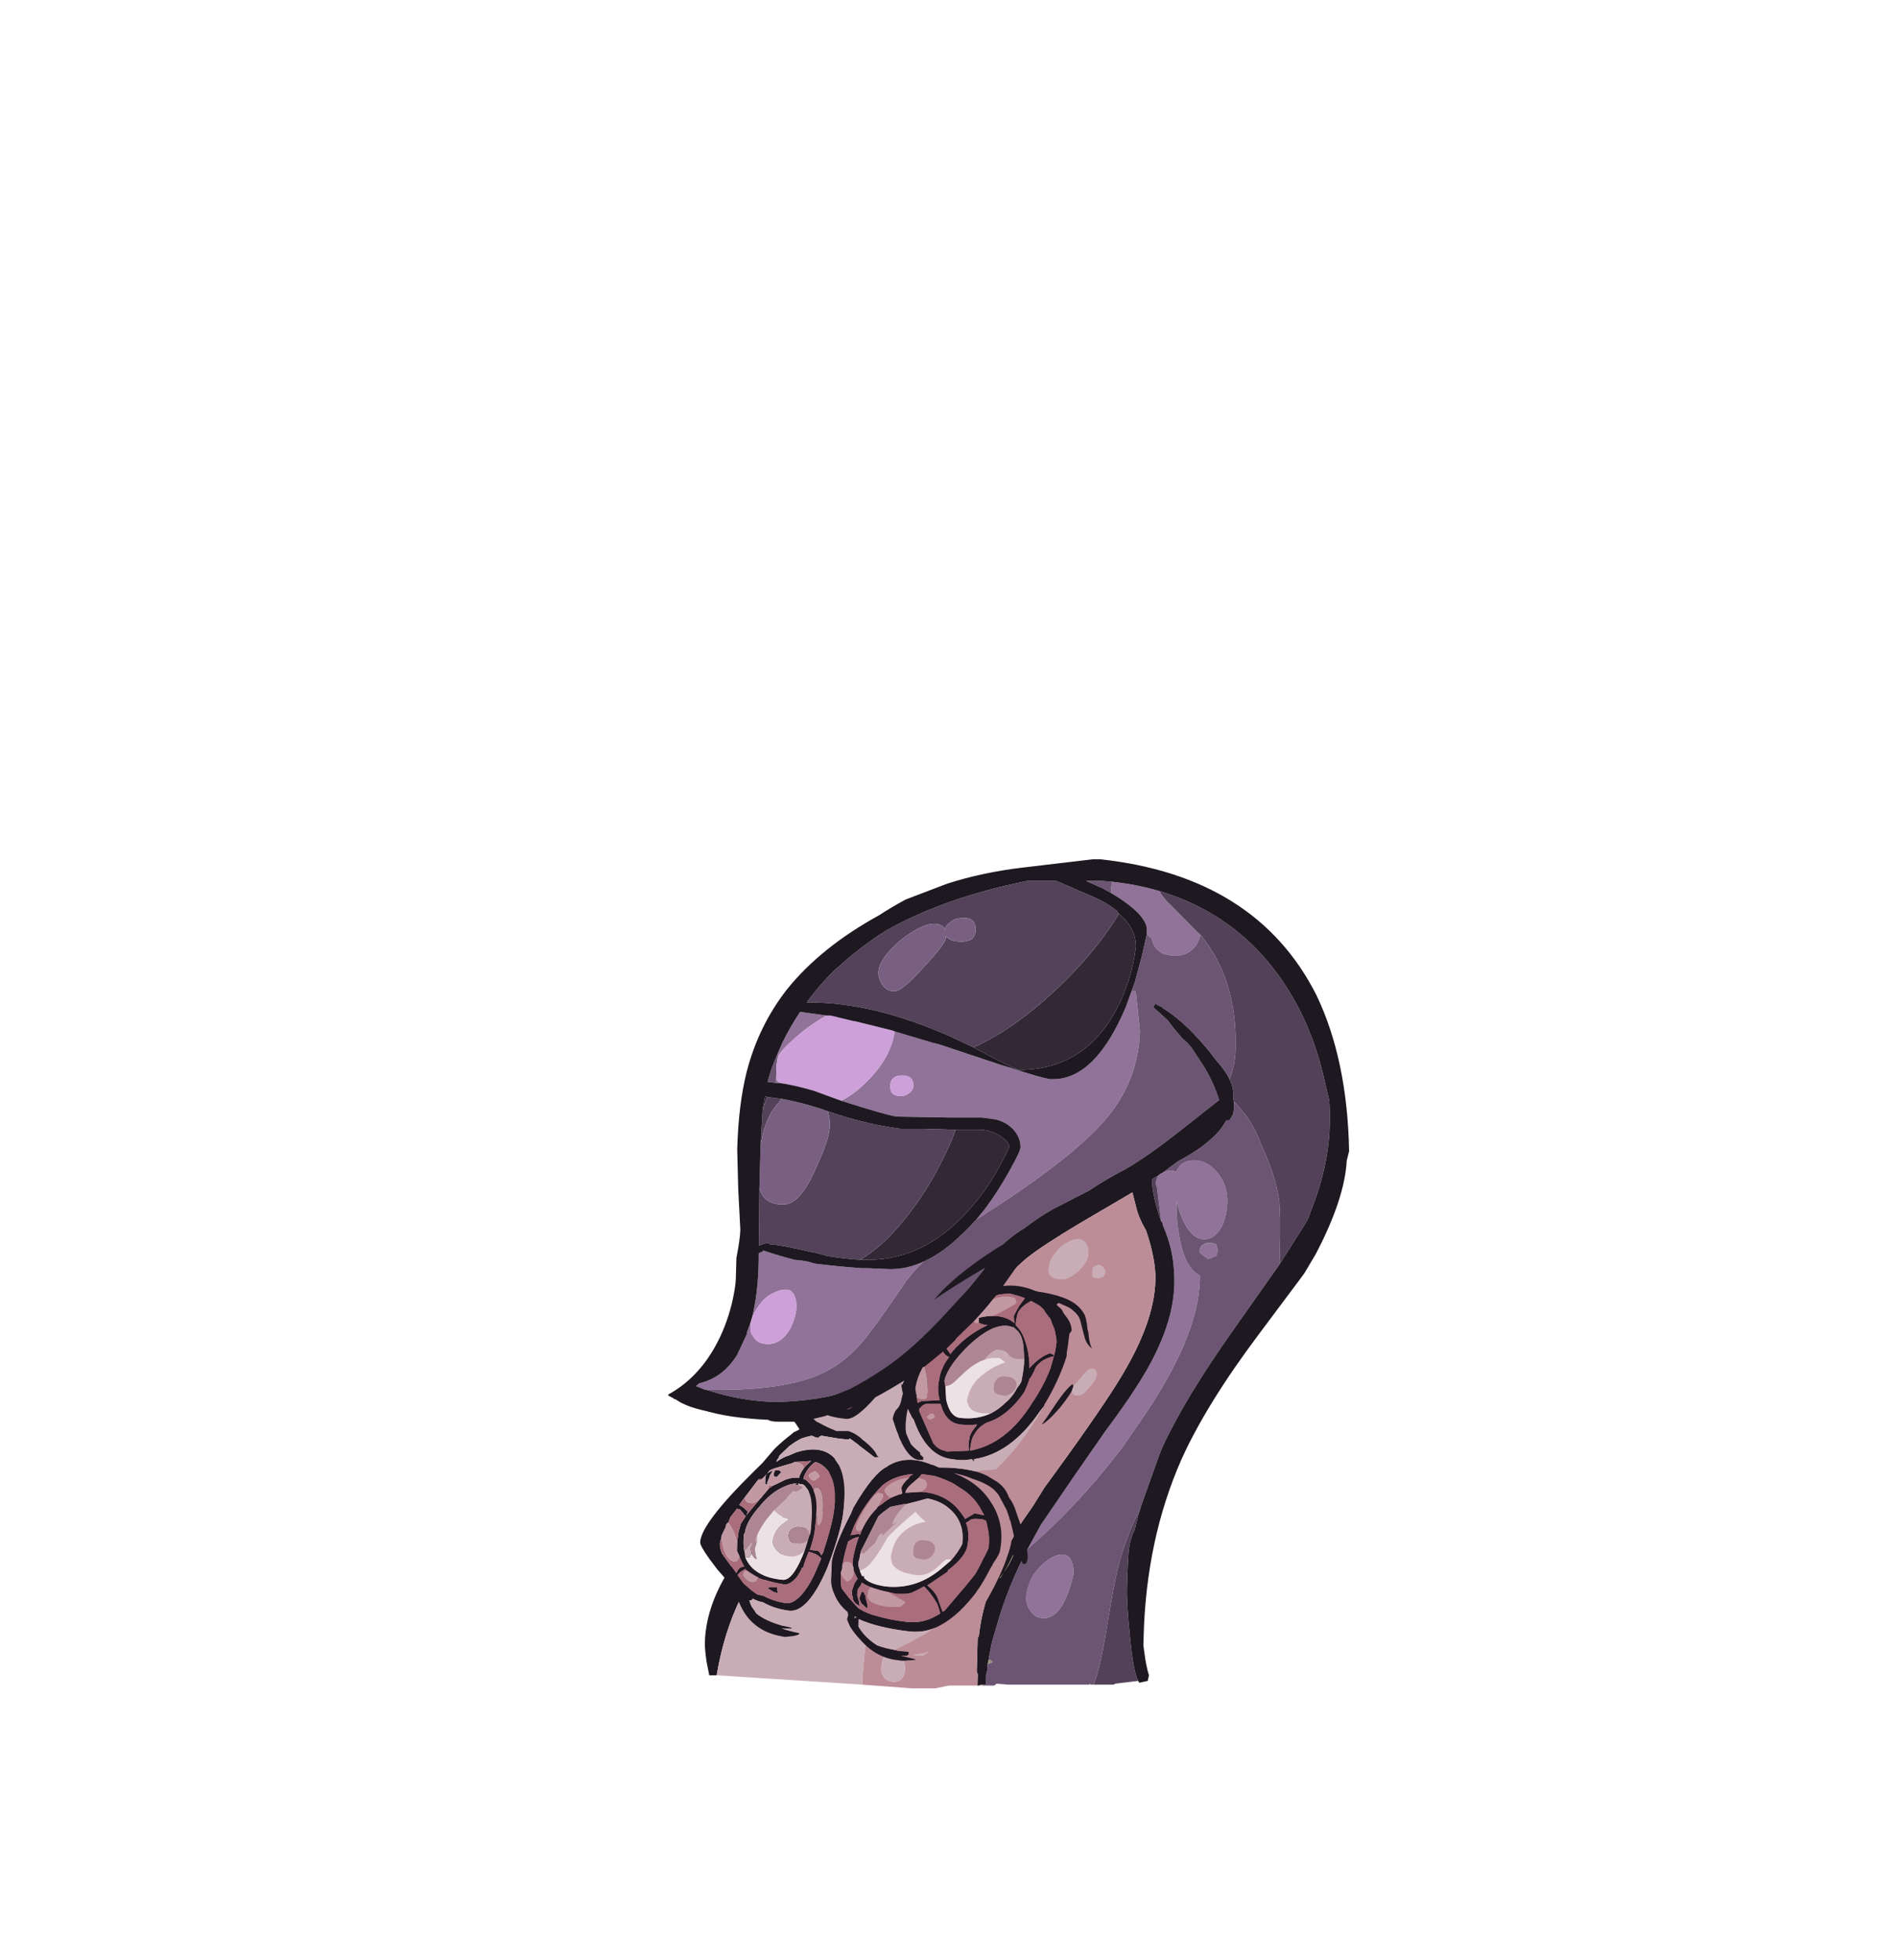 <?xml version="1.0" encoding="UTF-8" standalone="no"?>
<svg xmlns:ffdec="https://www.free-decompiler.com/flash" xmlns:xlink="http://www.w3.org/1999/xlink" ffdec:objectType="frame" height="677.45px" width="655.85px" xmlns="http://www.w3.org/2000/svg">
  <g transform="matrix(1.0, 0.0, 0.0, 1.0, 271.9, 618.9)">
    <use ffdec:characterId="69" ffdec:characterName="a_Tentacle01" height="310.1" transform="matrix(1.044, 0.0, -0.025, 0.924, -35.866, -321.942)" width="223.3" xlink:href="#sprite0"/>
  </g>
  <defs>
    <g id="sprite0" transform="matrix(1.0, 0.0, 0.0, 1.0, 115.5, 304.5)">
      <use ffdec:characterId="68" height="44.3" transform="matrix(7.0, 0.0, 0.0, 7.0, -115.5, -304.5)" width="31.9" xlink:href="#shape0"/>
    </g>
    <g id="shape0" transform="matrix(1.0, 0.0, 0.0, 1.0, 16.5, 43.5)">
      <path d="M-1.05 -0.5 L-1.0 -0.75 -0.9 -0.7 -0.8 -0.6 -1.05 -0.5" fill="#94947d" fill-rule="evenodd" stroke="none"/>
      <path d="M0.7 -6.65 L1.3 -7.95 2.9 -10.7 4.2 -12.9 Q5.15 -14.4 5.55 -15.15 7.3 -18.25 7.3 -20.75 7.3 -21.25 7.25 -21.7 7.15 -22.8 6.7 -23.9 L6.65 -24.1 6.6 -24.15 6.35 -26.0 6.3 -26.15 Q6.3 -26.4 6.4 -26.6 L6.5 -26.7 6.6 -26.75 6.85 -26.85 Q7.05 -26.9 7.25 -26.8 7.35 -27.1 7.55 -27.25 7.9 -27.5 8.45 -27.35 8.95 -27.15 9.3 -26.6 9.7 -26.0 9.7 -25.15 9.7 -24.6 9.55 -24.1 9.25 -23.2 8.65 -23.2 7.95 -23.2 7.45 -24.7 L7.3 -25.25 7.3 -25.15 Q7.3 -24.2 7.5 -23.2 7.8 -21.65 8.5 -21.25 L8.5 -21.0 Q8.5 -17.9 5.8 -13.35 L5.0 -12.0 4.8 -11.7 Q2.95 -8.9 0.7 -6.65 M-14.7 -15.15 L-14.75 -15.15 -15.2 -15.35 -15.05 -15.5 Q-13.9 -15.8 -13.25 -17.1 L-13.25 -17.15 -13.2 -17.25 -12.85 -18.15 -12.85 -18.25 Q-12.7 -18.7 -12.6 -19.2 -12.35 -20.6 -12.4 -22.45 L-12.2 -22.55 -12.2 -22.6 Q-11.4 -22.3 -10.7 -22.1 L-10.3 -22.05 -10.05 -22.0 -9.75 -21.9 Q-8.7 -21.75 -7.5 -21.65 L-7.2 -21.65 -6.15 -21.6 Q-5.35 -21.6 -4.6 -22.0 -5.05 -21.5 -5.4 -20.95 -6.55 -18.95 -7.15 -18.05 -8.1 -16.6 -9.4 -15.95 -11.1 -15.15 -14.05 -15.15 L-14.7 -15.15 M-2.15 -24.25 L-1.8 -24.75 Q-1.15 -25.75 -0.6 -26.95 -0.15 -27.9 -0.15 -28.1 -0.15 -28.6 -0.5 -29.05 L-0.55 -29.1 Q-0.85 -29.45 -1.35 -29.6 L-2.0 -29.7 -3.5 -29.7 -6.05 -29.75 Q-6.6 -29.85 -8.7 -30.6 -8.05 -30.95 -7.4 -31.75 -6.4 -32.95 -6.25 -34.3 L-4.45 -33.7 -4.1 -33.6 -1.15 -32.5 -0.7 -32.35 Q0.65 -31.85 1.15 -31.75 L1.3 -31.75 Q3.3 -31.75 4.65 -35.6 L4.9 -36.45 5.1 -36.45 5.2 -35.6 5.35 -34.35 Q5.35 -31.65 3.8 -29.55 2.2 -27.4 -2.15 -24.25 M-11.65 -31.55 L-11.8 -31.55 -11.8 -31.75 -11.65 -31.55 M-11.75 -33.15 L-11.55 -33.7 Q-11.2 -34.55 -10.75 -35.35 L-9.5 -35.15 Q-10.35 -34.6 -11.05 -33.85 -11.55 -33.35 -11.75 -32.95 L-11.75 -33.15 M5.55 -39.5 L5.55 -39.7 Q5.55 -40.55 3.8 -41.7 3.8 -42.05 3.85 -42.3 5.05 -42.15 6.1 -41.8 6.25 -41.45 6.65 -41.05 L7.95 -39.6 8.1 -39.45 7.95 -39.0 Q7.6 -38.35 6.95 -38.35 6.3 -38.35 6.0 -38.75 5.85 -38.95 5.8 -39.25 L5.55 -39.5 M8.55 -22.85 Q8.75 -23.1 9.2 -22.95 L9.25 -22.85 Q9.3 -22.75 9.3 -22.55 L9.25 -22.3 9.2 -22.3 9.1 -22.25 Q8.95 -22.15 8.85 -22.15 L8.5 -22.45 Q8.45 -22.5 8.45 -22.55 8.45 -22.75 8.55 -22.85 M1.0 -5.25 Q1.35 -5.85 1.8 -6.15 2.25 -6.45 2.55 -6.3 2.9 -6.1 2.9 -5.3 2.8 -4.7 2.6 -4.1 2.2 -2.95 1.55 -2.95 1.1 -2.95 0.85 -3.45 0.7 -3.7 0.7 -4.0 0.7 -4.6 1.0 -5.25 M-6.35 -31.1 Q-6.25 -30.85 -5.85 -30.85 -5.65 -30.85 -5.5 -31.0 -5.3 -31.15 -5.3 -31.4 -5.3 -31.95 -5.85 -31.95 -6.4 -31.95 -6.4 -31.35 L-6.35 -31.1 M-10.55 -19.55 Q-10.55 -20.2 -10.85 -20.45 -11.15 -20.6 -11.6 -20.35 -12.05 -20.15 -12.35 -19.6 -12.7 -19.05 -12.7 -18.45 -12.7 -18.2 -12.55 -18.0 -12.35 -17.6 -11.85 -17.6 -11.2 -17.6 -10.8 -18.45 -10.55 -19.1 -10.55 -19.55" fill="#917299" fill-rule="evenodd" stroke="none"/>
      <path d="M-1.3 0.6 L-1.1 0.6 -1.1 0.05 -1.05 -0.2 -1.05 -0.5 -0.8 -0.6 -0.9 -0.7 -1.0 -0.75 -1.0 -0.8 -0.9 -1.5 -0.85 -1.75 -0.65 -2.6 Q-0.2 -4.6 0.7 -6.65 2.95 -8.9 4.8 -11.7 L5.0 -12.0 5.8 -13.35 Q8.5 -17.9 8.5 -21.0 L8.5 -21.25 Q7.8 -21.65 7.5 -23.2 7.3 -24.2 7.3 -25.15 L7.3 -25.25 7.45 -24.7 Q7.95 -23.2 8.65 -23.2 9.25 -23.2 9.55 -24.1 9.7 -24.6 9.7 -25.15 9.7 -26.0 9.3 -26.6 8.95 -27.15 8.45 -27.35 7.9 -27.5 7.55 -27.25 7.35 -27.1 7.25 -26.8 7.05 -26.9 6.85 -26.85 L6.6 -26.75 7.3 -27.35 Q8.35 -28.0 8.85 -28.55 9.3 -29.0 9.55 -29.55 L9.7 -29.55 9.85 -29.85 Q9.9 -30.05 9.9 -30.3 L9.9 -30.4 9.9 -30.55 Q10.15 -30.25 10.45 -29.85 10.95 -29.1 11.25 -28.2 11.95 -26.6 12.15 -25.3 12.25 -24.45 12.25 -22.55 L12.25 -21.85 10.15 -18.35 Q7.95 -14.7 6.95 -12.1 L6.8 -11.65 6.0 -8.9 5.95 -8.75 Q5.35 -7.35 5.0 -5.65 4.8 -4.6 4.45 -1.7 4.25 -0.2 4.0 0.6 L3.9 0.6 3.85 0.6 3.8 0.55 3.8 0.6 -0.05 0.6 -0.6 0.55 -0.7 0.65 -1.25 0.65 -1.3 0.6 M6.4 -26.6 L6.5 -26.7 6.4 -26.6 M9.65 -31.75 Q9.45 -32.2 9.0 -32.75 L8.75 -33.1 8.65 -33.25 Q8.15 -33.9 7.7 -34.4 L7.65 -34.45 Q7.05 -35.1 6.4 -35.55 L6.3 -35.65 6.25 -35.65 6.2 -35.7 6.15 -35.7 6.05 -35.8 5.95 -35.6 6.65 -34.9 Q6.95 -34.45 7.35 -33.95 L7.6 -33.7 7.8 -33.45 8.35 -32.55 Q8.85 -31.7 9.15 -30.75 L9.15 -30.7 9.2 -30.65 7.5 -29.1 Q5.85 -27.6 4.85 -26.95 4.0 -26.45 3.15 -25.8 L1.45 -24.8 Q0.7 -24.3 0.15 -23.8 -0.65 -23.25 -1.2 -22.5 L-1.65 -21.75 -1.75 -21.55 -2.95 -19.8 -4.95 -17.1 -7.65 -15.2 Q-9.25 -14.55 -11.45 -14.5 -12.8 -14.55 -14.1 -14.95 L-14.7 -15.15 -14.05 -15.15 Q-11.1 -15.15 -9.4 -15.95 -8.1 -16.6 -7.15 -18.05 -6.55 -18.95 -5.4 -20.95 -5.05 -21.5 -4.6 -22.0 -3.9 -22.35 -3.2 -23.05 -2.7 -23.55 -2.15 -24.25 2.2 -27.4 3.8 -29.55 5.35 -31.65 5.35 -34.35 L5.2 -35.6 5.1 -36.45 4.9 -36.45 5.05 -36.95 5.35 -38.35 5.55 -39.5 5.8 -39.25 Q5.85 -38.95 6.0 -38.75 6.3 -38.35 6.95 -38.35 7.6 -38.35 7.95 -39.0 L8.1 -39.45 Q9.9 -37.05 9.9 -33.35 9.9 -32.5 9.65 -31.75 M-11.8 -31.55 L-12.2 -31.6 Q-12.05 -32.35 -11.75 -33.15 L-11.75 -32.95 -11.8 -32.5 -11.8 -31.75 -11.8 -31.55 M3.8 -41.7 L3.4 -41.95 2.6 -42.35 3.3 -42.35 3.85 -42.3 Q3.8 -42.05 3.8 -41.7 M8.55 -22.85 Q8.45 -22.75 8.45 -22.55 8.45 -22.5 8.5 -22.45 L8.85 -22.15 Q8.95 -22.15 9.1 -22.25 L9.2 -22.3 9.25 -22.3 9.3 -22.55 Q9.3 -22.75 9.25 -22.85 L9.2 -22.95 Q8.75 -23.1 8.55 -22.85 M1.0 -5.25 Q0.7 -4.6 0.7 -4.0 0.7 -3.7 0.85 -3.45 1.1 -2.95 1.55 -2.95 2.2 -2.95 2.6 -4.1 2.8 -4.7 2.9 -5.3 2.9 -6.1 2.55 -6.3 2.25 -6.45 1.8 -6.15 1.35 -5.85 1.0 -5.25" fill="#6c5573" fill-rule="evenodd" stroke="none"/>
      <path d="M6.6 -24.15 Q6.15 -25.5 6.1 -26.4 L6.4 -26.6 Q6.3 -26.4 6.3 -26.15 L6.35 -26.0 6.6 -24.15 M9.9 -30.4 L9.85 -30.75 9.85 -30.9 Q9.85 -31.3 9.65 -31.75 9.9 -32.5 9.9 -33.35 9.9 -37.05 8.1 -39.45 L7.95 -39.6 6.65 -41.05 Q6.25 -41.45 6.1 -41.8 10.25 -40.4 12.55 -36.1 13.65 -34.05 14.2 -31.45 L14.4 -30.6 Q14.45 -29.95 14.45 -29.25 14.45 -27.05 13.65 -24.65 L13.55 -24.3 13.35 -23.9 12.25 -21.85 12.25 -22.55 Q12.25 -24.45 12.15 -25.3 11.95 -26.6 11.25 -28.2 10.95 -29.1 10.45 -29.85 10.15 -30.25 9.9 -30.55 L9.9 -30.4 M6.0 -8.9 Q5.85 -8.3 5.75 -7.7 5.55 -7.25 5.5 -6.7 5.45 -6.25 5.45 -4.55 5.45 -3.75 5.65 -2.0 5.85 -0.1 6.1 0.4 L5.0 0.55 4.95 0.6 3.9 0.6 4.0 0.6 Q4.25 -0.2 4.45 -1.7 4.8 -4.6 5.0 -5.65 5.35 -7.35 5.95 -8.75 L6.0 -8.9" fill="#534159" fill-rule="evenodd" stroke="none"/>
      <path d="M-8.7 -30.6 L-10.05 -31.15 Q-11.0 -31.45 -11.65 -31.55 L-11.8 -31.75 -11.8 -32.5 -11.75 -32.95 Q-11.55 -33.35 -11.05 -33.85 -10.35 -34.6 -9.5 -35.15 L-9.3 -35.15 -8.2 -34.85 -8.15 -34.85 -6.35 -34.35 -6.25 -34.3 Q-6.4 -32.95 -7.4 -31.75 -8.05 -30.95 -8.7 -30.6 M-6.35 -31.1 L-6.4 -31.35 Q-6.4 -31.95 -5.85 -31.95 -5.3 -31.95 -5.3 -31.4 -5.3 -31.15 -5.5 -31.0 -5.65 -30.85 -5.85 -30.85 -6.25 -30.85 -6.35 -31.1 M-10.55 -19.55 Q-10.55 -19.1 -10.8 -18.45 -11.2 -17.6 -11.85 -17.6 -12.35 -17.6 -12.55 -18.0 -12.7 -18.2 -12.7 -18.45 -12.7 -19.05 -12.35 -19.6 -12.05 -20.15 -11.6 -20.35 -11.15 -20.6 -10.85 -20.45 -10.55 -20.2 -10.55 -19.55" fill="#cda0d9" fill-rule="evenodd" stroke="none"/>
      <path d="M-2.5 -33.45 Q-0.65 -34.4 1.25 -36.45 2.55 -37.85 3.5 -39.35 4.0 -40.15 4.2 -40.6 5.05 -39.8 5.05 -38.8 4.9 -37.05 4.2 -35.45 2.75 -32.25 -0.3 -32.25 -0.45 -32.25 -1.4 -32.8 L-2.5 -33.45 M-12.4 -30.1 L-12.3 -30.85 -12.2 -30.8 -12.4 -30.1 M-3.35 -29.05 L-2.05 -29.05 Q-1.45 -29.0 -1.05 -28.65 -0.7 -28.4 -0.7 -28.15 -0.7 -28.0 -1.1 -27.15 -1.6 -26.0 -2.3 -25.05 -4.4 -22.1 -7.2 -22.1 L-7.6 -22.1 Q-6.3 -22.95 -5.0 -25.1 -4.25 -26.35 -3.7 -27.75 -3.35 -28.6 -3.25 -29.05 L-3.35 -29.05" fill="#322836" fill-rule="evenodd" stroke="none"/>
      <path d="M4.2 -40.6 Q4.0 -40.15 3.5 -39.35 2.55 -37.85 1.25 -36.45 -0.65 -34.4 -2.5 -33.45 L-3.65 -34.05 Q-7.3 -35.85 -10.3 -35.85 L-10.45 -35.85 Q-9.9 -36.75 -9.2 -37.55 L-9.0 -37.75 Q-8.0 -38.8 -6.85 -39.65 -4.1 -41.45 -0.15 -42.35 L1.15 -42.35 1.3 -42.3 2.85 -41.55 Q3.6 -41.2 4.1 -40.75 L4.2 -40.6 M-12.2 -30.8 L-11.5 -30.7 Q-11.75 -30.4 -12.0 -29.95 -12.35 -29.2 -12.45 -28.15 L-12.4 -30.1 -12.2 -30.8 M-9.35 -30.05 Q-7.55 -29.35 -5.85 -29.1 L-4.7 -29.1 -3.35 -29.05 -3.25 -29.05 Q-3.35 -28.6 -3.7 -27.75 -4.25 -26.35 -5.0 -25.1 -6.3 -22.95 -7.6 -22.1 -8.3 -22.15 -9.15 -22.3 L-9.8 -22.5 -9.85 -22.5 Q-11.4 -22.9 -11.7 -22.9 L-11.85 -22.9 -11.95 -23.0 Q-12.1 -23.0 -12.4 -22.85 L-12.45 -25.95 Q-12.25 -25.05 -11.3 -25.05 -10.5 -25.05 -9.8 -27.0 -9.2 -28.55 -9.2 -29.25 -9.2 -29.65 -9.3 -30.0 L-9.35 -30.05 M-2.7 -39.25 Q-2.55 -39.45 -2.55 -39.7 -2.55 -40.45 -3.25 -40.35 -3.55 -40.35 -3.75 -40.15 -4.0 -39.95 -4.0 -39.75 -4.1 -40.0 -4.45 -40.05 -4.85 -40.1 -5.5 -39.65 -6.15 -39.2 -6.6 -38.6 -7.1 -37.95 -7.1 -37.45 -7.1 -37.2 -6.95 -36.9 -6.75 -36.45 -6.3 -36.45 -5.95 -36.45 -4.95 -37.75 -3.95 -39.0 -3.95 -39.3 L-3.95 -39.4 Q-3.75 -39.1 -3.2 -39.1 -2.9 -39.1 -2.7 -39.25" fill="#534259" fill-rule="evenodd" stroke="none"/>
      <path d="M-11.5 -30.7 Q-10.55 -30.5 -9.6 -30.15 L-9.35 -30.05 -9.3 -30.0 Q-9.2 -29.65 -9.2 -29.25 -9.2 -28.55 -9.8 -27.0 -10.5 -25.05 -11.3 -25.05 -12.25 -25.05 -12.45 -25.95 L-12.45 -28.15 Q-12.35 -29.2 -12.0 -29.95 -11.75 -30.4 -11.5 -30.7 M-2.7 -39.25 Q-2.9 -39.1 -3.2 -39.1 -3.75 -39.1 -3.95 -39.4 L-3.95 -39.3 Q-3.95 -39.0 -4.95 -37.75 -5.95 -36.45 -6.3 -36.45 -6.75 -36.45 -6.95 -36.9 -7.1 -37.2 -7.1 -37.45 -7.1 -37.95 -6.6 -38.6 -6.15 -39.2 -5.5 -39.65 -4.85 -40.1 -4.45 -40.05 -4.1 -40.0 -4.0 -39.75 -4.0 -39.95 -3.75 -40.15 -3.55 -40.35 -3.25 -40.35 -2.55 -40.45 -2.55 -39.7 -2.55 -39.45 -2.7 -39.25" fill="#796082" fill-rule="evenodd" stroke="none"/>
      <path d="M-13.85 0.1 L-14.2 0.1 -14.35 -0.65 Q-14.45 -1.35 -14.45 -1.65 -14.45 -3.8 -13.1 -6.05 L-7.15 -12.5 -11.05 -13.7 Q-15.0 -13.7 -16.15 -14.65 L-16.2 -14.65 -16.25 -14.7 -16.5 -14.85 -16.5 -14.9 Q-15.15 -15.75 -14.35 -17.45 -13.85 -18.5 -13.6 -19.8 -13.45 -20.65 -13.45 -21.1 L-13.45 -22.2 Q-13.3 -23.2 -13.3 -23.7 L-13.45 -25.85 -13.55 -28.0 Q-13.55 -30.4 -13.2 -32.15 -12.7 -34.6 -11.4 -36.55 -9.85 -38.8 -7.15 -40.5 -6.55 -40.95 -5.9 -41.35 L-3.95 -42.2 Q-2.3 -42.8 -0.45 -43.05 L2.9 -43.5 3.25 -43.5 Q10.65 -42.6 13.65 -36.25 15.2 -32.8 15.4 -27.9 L15.3 -27.4 Q15.25 -25.35 13.95 -22.4 L13.45 -21.4 13.2 -21.0 11.35 -18.1 Q8.95 -14.35 7.85 -11.4 6.3 -7.15 6.3 -2.0 L6.3 -1.5 6.35 -1.15 Q6.45 -0.4 6.6 0.1 L6.55 0.4 6.15 0.5 6.1 0.4 Q5.85 -0.1 5.65 -2.0 5.45 -3.75 5.45 -4.55 5.45 -6.25 5.5 -6.7 5.55 -7.25 5.75 -7.7 5.85 -8.3 6.0 -8.9 L6.8 -11.65 6.95 -12.1 Q7.95 -14.7 10.15 -18.35 L12.25 -21.85 13.35 -23.9 13.55 -24.3 13.65 -24.65 Q14.45 -27.05 14.45 -29.25 14.45 -29.95 14.4 -30.6 L14.2 -31.45 Q13.65 -34.05 12.55 -36.1 10.25 -40.4 6.1 -41.8 5.05 -42.15 3.85 -42.3 L3.3 -42.35 2.6 -42.35 3.4 -41.95 3.8 -41.7 Q5.55 -40.55 5.55 -39.7 L5.55 -39.5 5.35 -38.35 5.05 -36.95 4.9 -36.45 4.65 -35.6 Q3.3 -31.75 1.3 -31.75 L1.15 -31.75 Q0.65 -31.85 -0.7 -32.35 L-1.15 -32.5 -4.1 -33.6 -4.45 -33.7 -6.25 -34.3 -6.35 -34.35 -8.15 -34.85 -8.2 -34.85 -9.3 -35.15 -9.5 -35.15 -10.75 -35.35 Q-11.2 -34.55 -11.55 -33.7 L-11.75 -33.15 Q-12.05 -32.35 -12.2 -31.6 L-11.8 -31.55 -11.65 -31.55 Q-11.0 -31.45 -10.05 -31.15 L-8.7 -30.6 Q-6.6 -29.85 -6.05 -29.75 L-3.5 -29.7 -2.0 -29.7 -1.35 -29.6 Q-0.85 -29.45 -0.55 -29.1 L-0.5 -29.05 Q-0.15 -28.6 -0.15 -28.1 -0.15 -27.9 -0.6 -26.95 -1.15 -25.75 -1.8 -24.75 L-2.15 -24.25 Q-2.7 -23.55 -3.2 -23.05 -3.9 -22.35 -4.6 -22.0 -5.35 -21.6 -6.15 -21.6 L-7.2 -21.65 -7.5 -21.65 Q-8.7 -21.75 -9.75 -21.9 L-10.05 -22.0 -10.3 -22.05 -10.7 -22.1 Q-11.4 -22.3 -12.2 -22.6 L-12.2 -22.55 -12.4 -22.45 Q-12.35 -20.6 -12.6 -19.2 -12.7 -18.7 -12.85 -18.25 L-12.85 -18.15 -13.2 -17.25 -13.25 -17.15 -13.25 -17.1 Q-13.9 -15.8 -15.05 -15.5 L-15.2 -15.35 -14.75 -15.15 -14.7 -15.15 -14.1 -14.95 Q-12.8 -14.55 -11.45 -14.5 -9.25 -14.55 -7.65 -15.2 L-4.95 -17.1 -2.95 -19.8 -1.75 -21.55 -1.65 -21.75 -1.2 -22.5 Q-0.65 -23.25 0.15 -23.8 0.7 -24.3 1.45 -24.8 L3.15 -25.8 Q4.0 -26.45 4.85 -26.95 5.85 -27.6 7.5 -29.1 L9.2 -30.65 9.15 -30.7 9.15 -30.75 Q8.85 -31.7 8.35 -32.55 L7.8 -33.45 7.6 -33.7 7.35 -33.95 Q6.95 -34.45 6.65 -34.9 L5.95 -35.6 6.05 -35.8 6.15 -35.7 6.2 -35.7 6.25 -35.65 6.3 -35.65 6.4 -35.55 Q7.05 -35.1 7.65 -34.45 L7.7 -34.4 Q8.15 -33.9 8.65 -33.25 L8.75 -33.1 9.0 -32.75 Q9.45 -32.2 9.65 -31.75 9.85 -31.3 9.85 -30.9 L9.85 -30.75 9.9 -30.4 9.9 -30.3 Q9.9 -30.05 9.85 -29.85 L9.7 -29.55 9.55 -29.55 Q9.3 -29.0 8.85 -28.55 8.35 -28.0 7.3 -27.35 L6.6 -26.75 6.5 -26.7 6.4 -26.6 6.1 -26.4 Q6.15 -25.5 6.6 -24.15 L6.65 -24.1 6.7 -23.9 Q7.15 -22.8 7.25 -21.7 7.3 -21.25 7.3 -20.75 7.3 -18.25 5.55 -15.15 5.15 -14.4 4.2 -12.9 L2.9 -10.7 1.3 -7.95 0.7 -6.65 Q-0.2 -4.6 -0.65 -2.6 L-0.85 -1.75 -0.9 -1.5 -1.0 -0.8 -1.0 -0.75 -1.05 -0.5 -1.05 -0.2 -1.1 0.05 -1.1 0.6 -1.3 0.6 -1.45 0.65 -1.5 0.65 -1.5 0.05 -1.55 -0.1 -1.55 -1.95 -1.5 -1.95 Q-1.35 -4.15 -0.25 -6.7 0.0 -7.3 0.4 -8.1 L0.9 -8.95 1.4 -9.9 Q1.9 -10.7 2.45 -11.6 4.5 -14.95 5.15 -16.35 6.4 -18.95 6.4 -21.0 6.4 -22.1 5.9 -23.65 L5.7 -24.05 5.55 -24.4 5.45 -24.7 5.2 -25.7 2.75 -24.05 Q1.0 -22.85 0.3 -22.2 -0.55 -21.4 -1.35 -20.05 L-5.95 -12.3 -12.8 -4.05 Q-13.55 -2.25 -13.85 0.1 M-2.5 -33.45 L-1.4 -32.8 Q-0.45 -32.25 -0.3 -32.25 2.75 -32.25 4.2 -35.45 4.9 -37.05 5.05 -38.8 5.05 -39.8 4.2 -40.6 L4.1 -40.75 Q3.6 -41.2 2.85 -41.55 L1.3 -42.3 1.15 -42.35 -0.15 -42.35 Q-4.1 -41.45 -6.85 -39.65 -8.0 -38.8 -9.0 -37.75 L-9.2 -37.55 Q-9.9 -36.75 -10.45 -35.85 L-10.3 -35.85 Q-7.3 -35.85 -3.65 -34.05 L-2.5 -33.45 M-12.2 -30.8 L-12.3 -30.85 -12.4 -30.1 -12.45 -28.15 -12.45 -25.95 -12.4 -22.85 Q-12.1 -23.0 -11.95 -23.0 L-11.85 -22.9 -11.7 -22.9 Q-11.4 -22.9 -9.85 -22.5 L-9.8 -22.5 -9.15 -22.3 Q-8.3 -22.15 -7.6 -22.1 L-7.2 -22.1 Q-4.4 -22.1 -2.3 -25.05 -1.6 -26.0 -1.1 -27.15 -0.7 -28.0 -0.7 -28.15 -0.7 -28.4 -1.05 -28.65 -1.45 -29.0 -2.05 -29.05 L-3.35 -29.05 -4.7 -29.1 -5.85 -29.1 Q-7.55 -29.35 -9.35 -30.05 L-9.6 -30.15 Q-10.55 -30.5 -11.5 -30.7 L-12.2 -30.8" fill="#1e1821" fill-rule="evenodd" stroke="none"/>
      <path d="M-13.85 0.1 Q-13.55 -2.25 -12.8 -4.05 L-5.95 -12.3 -5.4 -7.95 Q-6.9 -3.9 -6.95 0.6 L-13.85 0.1 M-6.05 -0.45 Q-6.05 -0.8 -5.9 -1.05 L-5.5 -1.25 Q-4.95 -1.2 -4.95 -0.15 -4.95 0.1 -5.1 0.3 -5.25 0.45 -5.45 0.45 -5.9 0.45 -6.05 -0.05 -6.1 -0.3 -6.05 -0.45 M-4.35 -6.5 L-3.7 -3.55 Q-3.8 -2.05 -3.9 -1.1 L-4.0 -1.05 Q-4.05 -0.95 -4.3 -0.95 -5.0 -0.95 -5.1 -2.25 L-4.35 -6.5" fill="#c9adb6" fill-rule="evenodd" stroke="none"/>
      <path d="M-5.95 -12.3 L-1.35 -20.05 Q-0.55 -21.4 0.3 -22.2 1.0 -22.85 2.75 -24.05 L5.2 -25.7 5.45 -24.7 5.55 -24.4 5.7 -24.05 5.9 -23.65 Q6.4 -22.1 6.4 -21.0 6.4 -18.95 5.15 -16.35 4.5 -14.95 2.45 -11.6 1.9 -10.7 1.4 -9.9 L0.9 -8.95 0.4 -8.1 Q0.0 -7.3 -0.25 -6.7 -1.35 -4.15 -1.5 -1.95 L-1.55 -1.95 -1.55 -0.1 -1.5 0.05 -1.5 0.65 -2.85 0.65 -3.5 0.8 -4.6 0.8 -6.95 0.6 Q-6.9 -3.9 -5.4 -7.95 L-5.95 -12.3 M-1.45 0.65 L-1.3 0.6 -1.25 0.65 -1.45 0.65 M-4.35 -6.5 L-5.1 -2.25 Q-5.0 -0.95 -4.3 -0.95 -4.05 -0.95 -4.0 -1.05 L-3.9 -1.1 Q-3.8 -2.05 -3.7 -3.55 L-4.35 -6.5 M-6.05 -0.45 Q-6.1 -0.3 -6.05 -0.05 -5.9 0.45 -5.45 0.45 -5.25 0.45 -5.1 0.3 -4.95 0.1 -4.95 -0.15 -4.95 -1.2 -5.5 -1.25 L-5.9 -1.05 Q-6.05 -0.8 -6.05 -0.45" fill="#bc8d97" fill-rule="evenodd" stroke="none"/>
      <path d="M3.25 -18.4 L3.4 -18.15 Q3.85 -17.25 3.75 -16.45 L3.7 -16.2 3.65 -16.25 3.45 -16.3 Q3.25 -16.2 3.0 -15.8 2.6 -15.35 2.6 -15.1 2.6 -14.9 2.75 -14.85 L3.0 -14.85 Q3.2 -14.95 3.35 -15.2 L3.35 -15.15 Q2.95 -14.05 2.25 -13.15 1.7 -12.35 1.0 -11.8 0.1 -11.15 -0.9 -10.9 -0.4 -11.45 0.05 -12.1 0.75 -13.15 1.3 -14.3 L1.3 -14.35 Q1.95 -15.6 2.3 -16.95 L2.35 -17.2 2.35 -17.55 2.4 -18.15 2.5 -18.3 Q2.5 -18.7 2.2 -19.1 2.35 -19.25 2.55 -19.35 L2.6 -19.25 2.85 -19.0 2.9 -18.85 3.1 -18.05 Q3.2 -17.6 3.5 -17.35 3.35 -17.6 3.3 -18.2 L3.25 -18.4 M-0.15 -8.15 L-0.15 -7.7 Q-0.05 -7.1 -0.1 -6.9 -0.15 -6.55 -0.4 -5.75 -0.8 -4.6 -1.3 -3.65 -1.55 -3.25 -1.75 -2.9 -3.1 -1.0 -4.8 -1.0 -4.8 -1.05 -4.8 -1.15 L-5.3 -1.2 -5.45 -1.25 -5.2 -1.4 Q-4.25 -1.95 -3.55 -2.45 -2.65 -2.9 -1.8 -4.15 L-1.7 -4.3 -1.55 -4.5 Q-1.2 -5.1 -0.95 -5.75 L-0.95 -5.8 -0.9 -5.9 Q-0.6 -6.4 -0.6 -6.6 -0.4 -8.0 -1.1 -9.15 -1.7 -10.2 -2.9 -10.7 -2.4 -10.6 -2.0 -10.4 -1.3 -10.15 -0.95 -9.8 L-0.75 -9.55 -0.35 -8.75 -0.2 -8.3 -0.2 -8.25 -0.15 -8.15 M2.55 -15.4 Q2.25 -15.1 1.85 -14.4 1.35 -13.5 1.2 -13.3 1.45 -13.4 2.05 -14.2 2.6 -15.0 2.65 -15.3 2.65 -15.45 2.6 -15.45 L2.55 -15.4" fill="#bc8d97" fill-rule="evenodd" stroke="none"/>
      <path d="M-10.8 -2.55 L-10.4 -2.45 -10.35 -2.4 -10.85 -2.4 Q-10.45 -2.25 -10.0 -2.15 L-10.0 -2.1 Q-10.05 -2.05 -10.25 -2.0 L-10.65 -1.95 Q-12.0 -2.15 -12.65 -3.3 -12.95 -3.85 -13.05 -4.35 L-13.35 -4.8 -13.95 -5.55 Q-14.8 -6.75 -14.8 -7.0 -14.8 -8.0 -12.3 -10.85 L-11.95 -11.25 -11.4 -12.0 Q-11.0 -12.45 -10.65 -12.75 L-10.5 -12.9 Q-10.45 -12.9 -10.4 -12.95 L-10.3 -13.0 -10.25 -13.05 -10.4 -13.3 -10.5 -13.45 -11.3 -13.45 Q-11.6 -13.45 -11.75 -13.55 -13.65 -13.65 -14.75 -14.05 -15.45 -14.35 -15.85 -14.7 L-15.85 -14.95 Q-15.7 -14.95 -15.35 -14.8 L-14.55 -14.45 Q-13.2 -13.95 -11.75 -13.95 L-11.5 -13.95 Q-12.0 -14.0 -12.05 -14.05 L-12.1 -14.2 -12.05 -14.2 Q-11.65 -14.05 -11.05 -14.05 L-10.65 -14.1 Q-9.15 -14.6 -7.9 -15.2 -7.15 -15.65 -6.5 -16.15 -5.0 -17.25 -3.3 -19.45 L-1.35 -21.9 Q-3.35 -20.55 -4.05 -19.95 -3.15 -21.25 -1.1 -22.75 -0.1 -23.45 0.8 -24.0 2.3 -25.1 4.05 -25.8 L3.3 -25.15 3.25 -25.1 0.3 -22.55 0.15 -22.35 Q-0.1 -21.85 -0.5 -21.2 L-0.8 -20.7 Q-0.05 -20.8 0.7 -20.45 L0.85 -20.4 Q1.5 -20.3 2.0 -20.1 2.8 -19.8 3.1 -19.15 3.2 -18.9 3.25 -18.4 L3.3 -18.2 Q3.35 -17.6 3.5 -17.35 3.2 -17.6 3.1 -18.05 L2.9 -18.85 2.85 -19.0 Q2.7 -19.3 2.35 -19.55 L1.85 -19.8 1.75 -19.7 2.0 -19.45 2.1 -19.25 2.2 -19.1 Q2.5 -18.7 2.5 -18.3 L2.4 -18.15 2.35 -17.55 2.3 -17.15 2.3 -16.95 Q1.95 -15.6 1.3 -14.35 L1.3 -14.3 1.1 -14.0 Q-0.2 -11.75 -1.95 -11.45 L-1.95 -11.3 -2.05 -11.45 Q-2.5 -11.35 -3.0 -11.45 -4.15 -11.6 -4.8 -13.4 L-4.85 -13.55 -4.95 -13.7 -5.15 -14.15 -5.2 -13.8 Q-5.25 -13.3 -5.2 -12.85 L-5.1 -12.6 -4.95 -12.25 Q-4.75 -12.0 -4.5 -11.8 L-4.5 -11.7 -4.35 -11.55 -4.35 -11.4 -4.55 -11.4 Q-5.05 -11.45 -5.5 -12.55 -5.7 -13.1 -5.85 -13.6 -5.8 -14.0 -5.6 -14.2 -5.5 -14.35 -5.45 -14.7 L-5.4 -14.95 -5.45 -15.2 -5.5 -15.5 -5.45 -15.4 -5.35 -15.65 Q-6.05 -15.15 -6.7 -14.75 -7.6 -13.55 -8.05 -13.6 -8.55 -13.65 -8.95 -13.8 L-9.05 -13.75 -9.6 -13.6 -9.45 -13.45 -9.35 -13.4 Q-8.95 -13.15 -8.5 -12.95 L-7.95 -12.95 Q-7.6 -12.85 -7.2 -12.45 -6.65 -11.95 -6.55 -11.65 L-6.45 -11.55 -6.65 -11.55 -7.3 -12.1 -7.85 -12.55 -7.9 -12.5 -8.0 -12.5 -8.4 -12.55 -9.2 -12.7 -9.3 -12.65 -9.3 -12.6 -9.45 -12.6 -9.65 -12.7 Q-9.9 -12.65 -10.15 -12.55 L-10.45 -12.35 -10.7 -12.15 -11.15 -11.65 -11.2 -11.55 -11.15 -11.55 -11.25 -11.45 -11.3 -11.3 Q-11.0 -11.55 -10.7 -11.65 L-10.4 -11.8 Q-9.2 -12.25 -8.55 -11.5 L-8.5 -11.4 Q-7.85 -10.5 -8.1 -8.3 -8.25 -7.25 -8.75 -5.65 -9.6 -3.25 -10.5 -3.35 -11.2 -3.45 -11.75 -3.8 -12.0 -3.85 -12.25 -4.0 L-12.25 -3.95 Q-12.3 -3.9 -12.4 -3.9 -12.3 -3.55 -12.2 -3.45 L-12.05 -3.2 Q-11.6 -2.8 -10.8 -2.55 M-1.9 -10.8 Q-1.55 -10.7 -1.3 -10.55 L-0.85 -10.25 Q-0.65 -10.1 -0.5 -9.9 -0.35 -9.7 -0.25 -9.4 0.0 -9.05 0.15 -8.5 L0.2 -8.35 Q0.45 -7.65 0.6 -6.95 0.75 -6.3 0.7 -6.05 L0.65 -5.9 0.6 -5.85 0.5 -5.85 Q0.3 -6.25 0.15 -6.85 L-0.1 -7.95 -0.15 -8.15 -0.2 -8.25 -0.2 -8.3 -0.35 -8.75 -0.75 -9.55 -0.95 -9.8 Q-1.3 -10.15 -2.0 -10.4 -2.4 -10.6 -2.9 -10.7 -1.7 -10.2 -1.1 -9.15 -0.4 -8.0 -0.6 -6.6 -0.6 -6.4 -0.9 -5.9 L-0.95 -5.8 -0.95 -5.75 -1.0 -5.7 Q-1.25 -5.1 -1.55 -4.55 L-1.7 -4.3 -1.8 -4.15 Q-2.65 -2.9 -3.55 -2.45 -4.15 -2.15 -4.85 -2.25 -6.3 -2.45 -7.2 -2.9 L-7.2 -2.5 Q-7.1 -2.3 -6.9 -2.05 -6.65 -1.75 -6.3 -1.5 -5.95 -1.35 -5.45 -1.25 L-5.3 -1.2 -4.8 -1.15 Q-4.8 -1.05 -4.8 -1.0 -4.85 -1.0 -4.85 -0.95 L-5.15 -0.95 Q-4.85 -0.85 -4.45 -0.75 -4.5 -0.7 -4.8 -0.7 -5.05 -0.65 -5.25 -0.7 -6.3 -0.8 -7.1 -1.8 -7.4 -2.15 -7.6 -2.5 -7.75 -2.85 -7.75 -2.9 L-7.7 -3.15 -7.75 -3.25 -7.7 -3.25 Q-8.15 -3.65 -8.35 -4.15 -8.6 -4.7 -8.55 -5.2 L-8.55 -5.45 -8.55 -6.0 Q-8.4 -6.95 -7.7 -8.55 L-7.6 -8.85 Q-6.7 -10.7 -6.05 -11.05 L-6.0 -11.1 Q-5.1 -11.7 -3.95 -11.15 L-3.9 -11.15 -3.6 -11.0 -3.55 -11.0 Q-2.6 -11.0 -1.9 -10.8 M-1.25 -19.1 Q-0.6 -19.1 -0.2 -18.7 -0.25 -18.9 -0.25 -19.1 -0.2 -19.25 0.0 -19.65 0.15 -19.9 0.25 -20.05 -0.1 -20.2 -0.5 -20.3 L-0.95 -20.25 -1.1 -20.2 -1.25 -20.0 Q-1.65 -19.4 -2.15 -18.8 L-2.95 -17.9 -3.0 -17.8 -3.05 -17.75 -3.4 -17.35 -3.2 -17.05 -3.1 -17.2 Q-2.5 -18.05 -1.5 -18.6 L-1.45 -18.6 Q-1.8 -18.65 -1.9 -18.75 L-1.9 -19.0 Q-1.55 -19.1 -1.25 -19.1 M0.95 -19.65 Q0.8 -19.75 0.55 -19.9 0.2 -19.7 0.0 -19.4 -0.1 -19.25 -0.15 -18.75 L-0.15 -18.6 Q0.15 -18.3 0.3 -17.8 0.5 -17.25 0.55 -16.5 L0.55 -16.3 Q0.65 -16.45 0.85 -16.65 1.2 -17.0 1.5 -17.1 1.7 -17.05 1.7 -16.95 1.1 -16.8 0.85 -16.35 0.7 -15.9 0.55 -15.7 L0.55 -15.65 Q0.5 -15.45 0.35 -15.05 0.1 -14.6 -0.25 -14.2 L-0.3 -14.15 Q-0.8 -13.6 -1.4 -13.4 -1.8 -13.15 -1.95 -12.8 -2.1 -12.6 -2.15 -12.0 L-2.15 -11.9 Q-0.45 -12.25 0.7 -14.4 1.25 -15.35 1.55 -16.3 L1.75 -17.2 1.8 -17.65 1.8 -17.8 1.75 -18.1 1.7 -18.35 1.55 -18.75 1.5 -18.9 1.45 -19.0 1.4 -19.05 1.2 -19.35 1.15 -19.45 0.95 -19.65 M0.3 -16.8 L0.25 -17.4 Q0.2 -18.0 -0.05 -18.3 L-0.25 -18.5 -0.3 -18.5 Q-0.7 -18.7 -1.3 -18.4 -2.0 -18.0 -2.7 -17.1 -3.35 -16.25 -3.45 -15.65 L-3.45 -15.6 -3.4 -15.35 -3.35 -14.7 -3.35 -14.65 Q-3.15 -13.7 -2.65 -13.65 -1.85 -13.55 -1.2 -13.9 -0.85 -14.1 -0.5 -14.5 L-0.4 -14.6 Q-0.15 -14.9 0.0 -15.25 0.2 -15.55 0.2 -15.65 0.3 -16.3 0.3 -16.8 M2.55 -15.4 L2.6 -15.45 Q2.65 -15.45 2.65 -15.3 2.6 -15.0 2.05 -14.2 1.45 -13.4 1.2 -13.3 1.35 -13.5 1.85 -14.4 2.25 -15.1 2.55 -15.4 M-4.75 -14.75 L-4.7 -14.45 -4.5 -14.55 -3.65 -14.6 Q-3.8 -15.2 -3.7 -15.7 -3.65 -16.3 -3.25 -16.9 -3.45 -17.0 -3.55 -17.2 L-4.4 -16.4 -4.5 -16.35 Q-4.75 -15.8 -4.8 -15.35 -4.85 -15.25 -4.75 -14.85 L-4.75 -14.75 M-4.3 -14.4 Q-4.45 -14.35 -4.55 -14.2 L-4.6 -14.15 -4.6 -14.0 -3.9 -12.3 Q-3.65 -11.95 -3.35 -11.9 L-3.25 -11.85 -2.2 -11.9 Q-2.25 -12.25 -2.2 -12.5 -2.2 -12.8 -1.9 -13.2 L-1.85 -13.3 Q-2.2 -13.25 -2.65 -13.3 -3.35 -13.4 -3.6 -14.4 L-4.3 -14.4 M-11.7 -10.2 L-11.7 -10.1 -11.8 -10.1 -11.8 -10.5 -11.75 -10.65 Q-11.65 -10.75 -11.45 -10.85 L-11.6 -10.55 -11.6 -10.5 -11.7 -10.2 M-10.45 -11.3 L-10.5 -11.25 -11.4 -10.95 -11.6 -10.85 Q-11.8 -10.55 -11.95 -10.4 L-12.0 -10.4 -12.1 -10.35 -12.1 -10.4 -12.2 -10.25 -12.75 -9.4 -12.85 -9.25 -13.0 -9.0 Q-12.8 -8.9 -12.6 -8.65 -12.6 -8.55 -12.65 -8.45 L-11.9 -9.5 -11.75 -9.7 -11.6 -9.9 -11.4 -10.05 -11.3 -10.1 -10.85 -10.35 Q-10.5 -10.5 -10.2 -10.45 L-10.2 -10.5 Q-10.15 -10.7 -10.0 -10.95 L-9.85 -11.15 -9.65 -11.35 -10.35 -11.3 -10.45 -11.3 M-13.05 -7.0 L-13.0 -7.55 -12.9 -8.0 -12.65 -8.45 -12.7 -8.4 -12.8 -8.55 -12.95 -8.75 -13.1 -8.8 -13.4 -8.35 -13.5 -8.05 -13.55 -8.05 -13.55 -8.0 -13.6 -7.95 -13.6 -7.85 -13.8 -7.35 -13.8 -7.25 -13.85 -7.05 Q-13.9 -6.8 -13.75 -6.4 L-13.05 -5.35 -12.95 -5.55 Q-12.85 -5.7 -12.65 -5.7 L-12.7 -5.75 -12.9 -6.2 -13.05 -6.55 -13.05 -7.0 M-10.3 -10.15 Q-10.55 -10.15 -10.85 -10.0 -11.5 -9.7 -12.05 -8.9 -12.65 -8.1 -12.7 -7.5 L-12.7 -7.45 -12.75 -7.45 -12.75 -7.05 Q-12.75 -6.8 -12.7 -6.55 L-12.65 -6.2 Q-12.25 -5.15 -10.85 -5.0 -10.4 -4.95 -9.95 -6.25 L-9.85 -6.55 -9.7 -7.15 -9.65 -7.35 -9.6 -7.5 Q-9.55 -8.05 -9.55 -8.45 -9.55 -8.9 -9.6 -9.25 -9.65 -9.6 -9.8 -9.85 L-9.95 -10.05 Q-10.0 -10.1 -10.05 -10.1 L-10.1 -10.1 -10.25 -10.15 -10.2 -10.05 -10.4 -10.1 -10.3 -10.15 M-12.55 -5.5 L-12.6 -5.55 -12.6 -5.6 Q-12.9 -5.45 -13.0 -5.25 L-12.7 -4.8 -12.65 -4.75 Q-12.35 -4.45 -12.0 -4.2 L-11.95 -4.2 -11.8 -4.15 -11.75 -4.15 Q-11.25 -3.85 -10.65 -3.75 L-10.6 -3.75 Q-10.45 -3.75 -10.3 -3.85 -9.9 -4.1 -9.5 -4.95 L-9.35 -5.3 -9.1 -6.0 -9.05 -6.15 -9.15 -6.25 Q-9.3 -6.4 -9.65 -6.5 L-9.8 -6.05 -9.9 -5.65 -9.95 -5.65 -10.0 -5.5 -10.15 -5.2 Q-10.45 -4.75 -10.75 -4.75 -11.3 -4.85 -11.7 -5.0 L-11.75 -5.0 -12.0 -5.1 -12.0 -5.15 -12.05 -5.15 -12.35 -5.35 -12.55 -5.5 M-4.45 -9.7 Q-3.4 -9.65 -2.7 -8.85 -2.5 -8.6 -2.35 -8.35 L-2.3 -8.25 -1.85 -8.55 -1.4 -8.45 -1.55 -8.75 Q-1.85 -9.35 -2.35 -9.75 L-2.9 -10.15 Q-3.35 -10.4 -3.8 -10.55 L-4.4 -10.65 -4.55 -10.45 -4.9 -10.1 Q-5.15 -9.85 -5.15 -9.65 L-4.45 -9.7 M-2.9 -6.05 Q-2.6 -6.45 -2.4 -6.9 -2.3 -8.0 -2.95 -8.7 L-3.05 -8.8 Q-3.45 -9.2 -4.1 -9.35 -4.55 -9.2 -5.1 -9.05 L-5.2 -9.05 -5.85 -8.9 -6.2 -8.6 -6.4 -8.4 -7.2 -6.5 -7.2 -6.45 -7.25 -6.1 Q-7.35 -5.8 -7.2 -5.5 L-7.2 -5.45 -7.1 -5.2 -7.0 -5.2 -7.0 -5.1 -6.9 -5.0 Q-6.6 -4.75 -6.0 -4.65 -4.5 -4.45 -3.3 -5.65 -3.1 -5.85 -2.9 -6.05 M-5.0 -10.45 L-4.95 -10.55 -4.8 -10.65 Q-5.65 -10.6 -6.25 -10.05 -7.1 -9.05 -7.55 -7.85 L-7.7 -7.35 -7.65 -7.4 -7.3 -7.45 -7.25 -7.4 -7.15 -7.7 Q-6.9 -8.35 -6.5 -8.8 L-6.45 -8.9 -6.25 -9.05 Q-6.0 -9.3 -5.7 -9.45 -5.5 -9.55 -5.3 -9.6 L-5.35 -9.9 Q-5.3 -10.15 -5.0 -10.45 M-2.1 -8.15 L-2.25 -8.05 Q-2.05 -7.5 -2.15 -6.85 -2.2 -6.25 -3.05 -5.5 L-3.05 -5.45 -3.1 -5.4 -4.0 -4.7 Q-3.65 -4.4 -3.5 -4.05 L-3.25 -3.3 -3.15 -3.35 -2.2 -4.65 -1.75 -5.3 Q-1.55 -5.7 -1.4 -6.1 -1.25 -6.4 -1.15 -6.7 -1.1 -7.2 -1.2 -7.7 L-1.3 -8.15 Q-1.45 -8.25 -1.6 -8.25 -2.0 -8.3 -2.1 -8.15 M-11.05 -10.75 Q-11.1 -10.7 -11.25 -10.5 L-11.35 -10.5 Q-11.45 -10.6 -11.4 -10.7 L-11.35 -10.85 -11.15 -10.85 -11.05 -10.75 M-9.35 -8.5 Q-9.35 -8.05 -9.4 -7.55 -9.45 -7.15 -9.6 -6.6 L-9.25 -6.55 Q-9.15 -6.55 -9.05 -6.3 L-8.95 -6.5 -8.95 -6.55 Q-8.7 -7.45 -8.55 -8.35 -8.35 -9.8 -8.7 -10.55 -8.8 -10.8 -8.95 -10.95 -9.15 -11.2 -9.45 -11.3 -9.65 -11.15 -9.8 -10.9 -9.95 -10.65 -10.0 -10.4 -9.85 -10.35 -9.75 -10.2 L-9.65 -10.1 Q-9.55 -9.95 -9.5 -9.75 -9.3 -9.25 -9.35 -8.5 M-7.55 -5.75 L-7.55 -6.15 Q-7.45 -6.8 -7.3 -7.3 -7.5 -7.25 -7.65 -7.15 L-7.8 -7.05 Q-7.95 -6.45 -8.05 -5.75 L-8.05 -5.6 -8.1 -5.4 -8.1 -5.05 Q-8.1 -4.8 -8.05 -4.55 L-7.7 -4.05 -7.25 -3.5 Q-6.85 -3.2 -6.3 -3.05 -5.7 -2.85 -4.9 -2.75 L-4.85 -2.75 Q-4.1 -2.65 -3.35 -3.2 -3.4 -3.4 -3.5 -3.7 -3.75 -4.2 -4.15 -4.65 -4.45 -4.45 -4.75 -4.3 L-5.0 -4.25 -5.45 -4.25 -5.85 -4.35 Q-6.3 -4.45 -6.65 -4.6 -6.9 -4.7 -7.1 -4.85 L-7.15 -4.7 Q-7.3 -4.5 -7.3 -4.4 L-7.3 -4.15 -7.2 -3.8 -7.2 -3.7 -7.15 -3.6 Q-7.4 -3.7 -7.5 -3.95 L-7.5 -4.05 -7.55 -4.2 -7.55 -4.45 -7.45 -4.8 Q-7.35 -5.0 -7.3 -5.05 L-7.4 -5.25 -7.5 -5.5 Q-7.5 -5.65 -7.55 -5.75 M-7.1 -4.35 L-7.0 -4.35 -6.9 -4.1 -6.9 -4.0 Q-6.8 -3.75 -6.8 -3.5 L-6.85 -3.5 -7.1 -3.75 -7.2 -4.0 -7.1 -4.35 M-11.45 -4.6 L-11.1 -4.6 -11.1 -4.45 -11.05 -4.3 Q-11.1 -4.3 -11.25 -4.35 L-11.55 -4.55 Q-11.5 -4.6 -11.45 -4.6 M-7.4 -2.95 L-7.3 -3.0 -7.4 -3.05 -7.4 -2.95 M-7.75 -14.25 L-8.05 -14.1 Q-7.9 -14.1 -7.75 -14.25" fill="#1e1821" fill-rule="evenodd" stroke="none"/>
      <path d="M3.7 -16.2 Q3.75 -16.15 3.75 -15.95 3.75 -15.75 3.5 -15.4 L3.35 -15.2 Q3.2 -14.95 3.0 -14.85 L2.75 -14.85 Q2.6 -14.9 2.6 -15.1 2.6 -15.35 3.0 -15.8 3.25 -16.2 3.45 -16.3 L3.65 -16.25 3.7 -16.2 M-0.9 -10.9 L-1.9 -10.8 Q-2.6 -11.0 -3.55 -11.0 L-3.6 -11.0 -3.9 -11.15 -3.95 -11.15 Q-5.1 -11.7 -6.0 -11.1 L-6.05 -11.05 Q-6.7 -10.7 -7.6 -8.85 L-7.7 -8.55 Q-8.4 -6.95 -8.55 -6.0 L-8.55 -5.45 Q-9.5 -2.8 -10.8 -2.55 -11.6 -2.8 -12.05 -3.2 L-12.2 -3.45 Q-12.3 -3.55 -12.4 -3.9 -12.3 -3.9 -12.25 -3.95 L-12.25 -4.0 Q-12.0 -3.85 -11.75 -3.8 -11.2 -3.45 -10.5 -3.35 -9.6 -3.25 -8.75 -5.65 -8.25 -7.25 -8.1 -8.3 -7.85 -10.5 -8.5 -11.4 L-8.55 -11.5 Q-9.2 -12.25 -10.4 -11.8 L-10.7 -11.65 Q-11.0 -11.55 -11.3 -11.3 L-11.25 -11.45 -11.15 -11.55 -11.2 -11.55 -11.15 -11.65 -10.7 -12.15 -10.45 -12.35 -10.15 -12.55 Q-9.9 -12.65 -9.65 -12.7 L-9.45 -12.6 -9.3 -12.6 -9.3 -12.65 -9.2 -12.7 -8.4 -12.55 -8.0 -12.5 -7.9 -12.5 -7.85 -12.55 -7.3 -12.1 -6.65 -11.55 -6.45 -11.55 -6.55 -11.65 Q-6.65 -11.95 -7.2 -12.45 -7.6 -12.85 -7.95 -12.95 L-8.5 -12.95 Q-8.95 -13.15 -9.35 -13.4 L-9.45 -13.45 -9.6 -13.6 -9.05 -13.75 -8.95 -13.8 Q-8.55 -13.65 -8.05 -13.6 -7.6 -13.55 -6.7 -14.75 -6.05 -15.15 -5.35 -15.65 L-5.45 -15.4 -5.5 -15.5 -5.45 -15.2 -5.4 -14.95 -5.45 -14.7 Q-5.5 -14.35 -5.6 -14.2 -5.8 -14.0 -5.85 -13.6 -5.7 -13.1 -5.5 -12.55 -5.05 -11.45 -4.55 -11.4 L-4.35 -11.4 -4.35 -11.55 -4.5 -11.7 -4.5 -11.8 Q-4.75 -12.0 -4.95 -12.25 L-5.1 -12.6 -5.2 -12.85 Q-5.25 -13.3 -5.2 -13.8 L-5.15 -14.15 -4.95 -13.7 -4.85 -13.55 -4.8 -13.4 Q-4.15 -11.6 -3.0 -11.45 -2.5 -11.35 -2.05 -11.45 L-1.95 -11.3 -1.95 -11.45 Q-0.2 -11.75 1.1 -14.0 L1.3 -14.3 Q0.75 -13.15 0.05 -12.1 -0.4 -11.45 -0.9 -10.9 M1.35 -21.75 Q1.35 -22.1 1.65 -22.5 1.9 -22.9 2.3 -23.1 2.65 -23.3 2.9 -23.15 3.2 -23.0 3.2 -22.4 3.2 -22.0 2.8 -21.55 2.35 -21.05 2.0 -21.05 1.45 -21.05 1.35 -21.4 1.3 -21.55 1.35 -21.75 M4.05 -21.45 L3.95 -21.2 3.7 -21.1 3.45 -21.15 Q3.4 -21.2 3.4 -21.45 3.4 -21.7 3.5 -21.75 L3.7 -21.85 Q3.95 -21.75 4.05 -21.45 M-1.6 -16.75 L-1.5 -16.9 Q-1.15 -17.35 -0.9 -17.3 -0.55 -17.25 -0.45 -17.05 -0.35 -16.85 0.0 -16.8 L0.3 -16.8 Q0.3 -16.3 0.2 -15.65 0.2 -15.55 0.0 -15.25 -0.15 -14.9 -0.4 -14.6 L-0.5 -14.5 Q-0.85 -14.1 -1.2 -13.9 L-1.55 -13.9 Q-2.2 -13.95 -2.3 -14.4 -2.4 -14.6 -2.3 -14.85 -2.25 -15.2 -1.9 -15.7 -1.5 -16.15 -1.05 -16.4 -0.8 -16.55 -0.6 -16.6 -0.8 -16.85 -0.9 -16.85 -1.25 -16.9 -1.6 -16.75 M-0.05 -15.35 Q0.0 -15.55 -0.15 -15.7 -0.3 -15.85 -0.5 -15.85 -1.0 -15.95 -1.1 -15.4 L-1.1 -15.1 Q-1.0 -14.9 -0.65 -14.85 -0.5 -14.8 -0.3 -14.95 -0.05 -15.15 -0.05 -15.35 M-12.7 -6.55 Q-12.6 -6.6 -12.35 -7.0 L-12.4 -6.65 -12.35 -6.4 -12.45 -6.2 -12.65 -6.2 -12.7 -6.55 M-12.2 -6.7 Q-12.2 -6.95 -12.15 -7.25 L-12.1 -7.4 -12.1 -7.1 -12.2 -6.7 M-11.35 -8.7 L-11.3 -8.75 -10.8 -9.3 -10.75 -9.35 -10.75 -9.4 -10.7 -9.45 -10.45 -9.75 -10.4 -9.7 Q-10.25 -9.7 -10.15 -9.8 L-10.0 -9.9 -10.05 -10.0 -10.2 -10.05 -10.25 -10.15 -10.1 -10.1 -10.05 -10.1 Q-10.0 -10.1 -9.95 -10.05 L-9.8 -9.85 Q-9.65 -9.6 -9.6 -9.25 -9.55 -8.9 -9.55 -8.45 -9.55 -8.05 -9.6 -7.5 L-9.65 -7.35 Q-9.6 -7.75 -10.05 -7.8 -10.25 -7.85 -10.4 -7.75 -10.6 -7.65 -10.6 -7.45 -10.65 -7.4 -10.6 -7.25 -10.55 -6.95 -10.2 -6.95 -10.0 -6.9 -9.85 -7.0 -9.75 -7.05 -9.7 -7.15 L-9.85 -6.55 Q-10.15 -6.2 -10.55 -6.25 -11.0 -6.3 -11.25 -6.7 -11.4 -6.95 -11.35 -7.15 -11.3 -7.6 -10.95 -7.95 L-10.6 -8.25 Q-11.0 -8.35 -11.2 -8.55 L-11.35 -8.7 M-5.1 -9.05 Q-4.55 -9.2 -4.1 -9.35 -3.45 -9.2 -3.05 -8.8 L-2.95 -8.7 Q-2.3 -8.0 -2.4 -6.9 -2.6 -6.45 -2.9 -6.05 L-2.95 -6.1 -3.15 -6.1 -3.35 -5.9 Q-3.9 -5.2 -4.5 -5.25 -5.5 -5.4 -5.7 -5.9 -5.75 -6.1 -5.75 -6.3 L-5.7 -6.55 Q-5.6 -7.2 -5.1 -7.65 -4.7 -8.0 -4.15 -8.1 -4.5 -8.4 -4.65 -8.65 L-4.9 -8.4 Q-5.65 -7.65 -5.95 -7.25 -6.25 -6.6 -6.5 -6.2 -6.85 -5.6 -7.2 -5.5 -7.35 -5.8 -7.25 -6.1 L-7.2 -6.45 -7.05 -6.4 -6.5 -7.0 -6.45 -7.15 Q-6.35 -7.45 -6.2 -7.5 L-6.2 -7.35 -5.65 -7.95 -5.5 -8.1 Q-5.65 -8.0 -5.75 -7.95 -5.65 -8.35 -5.35 -8.75 L-5.25 -8.9 -5.1 -9.05 M-3.55 -2.45 Q-4.25 -1.95 -5.2 -1.4 L-5.45 -1.25 Q-5.95 -1.35 -6.3 -1.5 -6.65 -1.75 -6.9 -2.05 -7.1 -2.3 -7.2 -2.5 L-7.2 -2.9 Q-6.3 -2.45 -4.85 -2.25 -4.15 -2.15 -3.55 -2.45 M-3.9 -6.2 Q-3.7 -6.4 -3.7 -6.6 -3.65 -6.8 -3.8 -6.95 -3.95 -7.1 -4.15 -7.1 -4.65 -7.2 -4.7 -6.65 L-4.7 -6.35 Q-4.65 -6.15 -4.3 -6.1 -4.1 -6.05 -3.9 -6.2" fill="#c9adb6" fill-rule="evenodd" stroke="none"/>
      <path d="M-1.25 -20.0 L-1.1 -20.2 -0.95 -20.25 -0.5 -20.3 Q-0.1 -20.2 0.25 -20.05 0.15 -19.9 0.0 -19.65 -0.2 -19.25 -0.25 -19.1 -0.25 -18.9 -0.2 -18.7 -0.6 -19.1 -1.25 -19.1 L-1.05 -19.2 Q-0.2 -19.7 -0.15 -19.8 -0.15 -19.9 -0.2 -20.0 L-0.2 -20.05 Q-0.65 -20.25 -1.25 -20.0 M-1.9 -18.75 Q-1.8 -18.65 -1.45 -18.6 L-1.5 -18.6 Q-2.5 -18.05 -3.1 -17.2 L-3.2 -17.05 -3.4 -17.35 -3.05 -17.75 -3.0 -17.8 -2.95 -17.9 -2.15 -18.8 Q-2.1 -18.75 -2.0 -18.7 -1.95 -18.7 -1.9 -18.75 M0.95 -19.65 L1.15 -19.45 1.2 -19.35 1.4 -19.05 1.45 -19.0 1.5 -18.9 1.55 -18.75 1.7 -18.35 1.75 -18.1 1.8 -17.8 1.8 -17.65 1.75 -17.2 1.55 -16.3 Q1.25 -15.35 0.7 -14.4 -0.45 -12.25 -2.15 -11.9 L-2.15 -12.0 Q-2.1 -12.6 -1.95 -12.8 -1.8 -13.15 -1.4 -13.4 -0.8 -13.6 -0.3 -14.15 L-0.25 -14.2 Q0.1 -14.6 0.35 -15.05 0.5 -15.45 0.55 -15.65 L0.55 -15.7 Q0.7 -15.9 0.85 -16.35 1.1 -16.8 1.7 -16.95 1.7 -17.05 1.5 -17.1 1.2 -17.0 0.85 -16.65 0.65 -16.45 0.55 -16.3 L0.55 -16.5 Q0.5 -17.25 0.3 -17.8 0.15 -18.3 -0.15 -18.6 L-0.15 -18.75 Q-0.1 -19.25 0.0 -19.4 0.2 -19.7 0.55 -19.9 0.8 -19.75 0.95 -19.65 M-4.4 -16.4 L-3.55 -17.2 Q-3.45 -17.0 -3.25 -16.9 -3.65 -16.3 -3.7 -15.7 -3.8 -15.2 -3.65 -14.6 L-4.5 -14.55 -4.7 -14.45 -4.75 -14.75 Q-4.65 -14.65 -4.55 -14.65 L-4.35 -14.65 -4.25 -14.75 -4.25 -14.9 Q-4.2 -15.15 -4.25 -15.6 -4.3 -16.05 -4.4 -16.35 L-4.4 -16.4 M-4.3 -14.4 L-3.6 -14.4 Q-3.35 -13.4 -2.65 -13.3 -2.2 -13.25 -1.85 -13.3 L-1.9 -13.2 Q-2.2 -12.8 -2.2 -12.5 -2.25 -12.25 -2.2 -11.9 L-3.25 -11.85 -3.35 -11.9 Q-3.65 -11.95 -3.9 -12.3 L-4.6 -14.0 -4.6 -14.15 -4.55 -14.2 Q-4.45 -14.35 -4.3 -14.4 M-11.95 -10.4 L-11.95 -10.3 -12.15 -10.3 -12.2 -10.25 -12.1 -10.4 -12.1 -10.35 -12.0 -10.4 -11.95 -10.4 M-12.75 -9.4 Q-12.7 -9.1 -12.45 -9.1 -12.3 -9.05 -11.95 -9.4 L-11.9 -9.5 -12.65 -8.45 Q-12.6 -8.55 -12.6 -8.65 -12.8 -8.9 -13.0 -9.0 L-12.85 -9.25 -12.75 -9.4 M-11.75 -9.7 Q-11.65 -9.85 -11.65 -9.95 L-11.65 -10.05 -11.4 -10.05 -11.6 -9.9 -11.75 -9.7 M-10.0 -10.95 Q-10.0 -11.15 -10.25 -11.25 L-10.45 -11.3 -10.35 -11.3 -9.65 -11.35 -9.85 -11.15 -10.0 -10.95 M-13.5 -8.05 L-13.4 -8.35 -13.1 -8.8 -12.95 -8.75 -12.8 -8.55 -12.7 -8.4 -12.65 -8.45 -12.9 -8.0 -13.0 -7.55 -13.05 -7.0 Q-13.2 -7.6 -13.4 -7.9 L-13.5 -8.05 M-12.9 -6.2 L-12.7 -5.75 -12.65 -5.7 Q-12.85 -5.7 -12.95 -5.55 L-13.05 -5.35 -13.75 -6.4 Q-13.9 -6.8 -13.85 -7.05 L-13.8 -7.25 -13.7 -6.75 Q-13.5 -6.05 -13.2 -6.0 -13.05 -5.95 -13.0 -6.0 L-12.9 -6.2 M-12.55 -5.5 L-12.65 -5.5 -12.7 -5.45 -12.75 -5.3 Q-12.75 -5.2 -12.65 -5.1 -12.55 -4.9 -12.25 -4.85 L-12.1 -4.9 -12.0 -5.1 -11.75 -5.0 -11.7 -5.0 Q-11.3 -4.85 -10.75 -4.75 -10.45 -4.75 -10.15 -5.2 L-10.0 -5.5 -9.95 -5.65 -9.9 -5.65 -9.8 -6.05 -9.65 -6.5 Q-9.3 -6.4 -9.15 -6.25 L-9.05 -6.15 -9.1 -6.0 -9.35 -5.3 -9.5 -4.95 Q-9.9 -4.1 -10.3 -3.85 -10.45 -3.75 -10.6 -3.75 L-10.65 -3.75 Q-11.25 -3.85 -11.75 -4.15 L-11.8 -4.15 -11.95 -4.2 -12.0 -4.2 Q-12.35 -4.45 -12.65 -4.75 L-12.7 -4.8 -13.0 -5.25 Q-12.9 -5.45 -12.6 -5.6 L-12.6 -5.55 -12.55 -5.5 M-3.95 -13.9 L-4.1 -13.85 -4.25 -13.7 -4.1 -13.55 Q-3.95 -13.6 -3.85 -13.7 L-3.95 -13.9 M-4.55 -10.45 L-4.4 -10.65 -3.8 -10.55 Q-3.35 -10.4 -2.9 -10.15 L-2.35 -9.75 Q-1.85 -9.35 -1.55 -8.75 L-1.4 -8.45 -1.85 -8.55 -2.3 -8.25 -2.35 -8.35 Q-2.5 -8.6 -2.7 -8.85 -3.4 -9.65 -4.45 -9.7 -4.2 -9.8 -4.15 -10.0 -4.1 -10.3 -4.4 -10.4 L-4.55 -10.45 M-7.15 -7.7 L-7.25 -7.4 -7.3 -7.45 -7.65 -7.4 -7.7 -7.35 -7.55 -7.85 Q-7.1 -9.05 -6.25 -10.05 -5.65 -10.6 -4.8 -10.65 L-4.95 -10.55 -5.0 -10.45 -5.05 -10.45 Q-5.45 -10.4 -5.75 -10.2 -6.1 -10.0 -6.15 -9.75 L-6.1 -9.65 -5.9 -9.4 -5.7 -9.45 Q-6.0 -9.3 -6.25 -9.05 L-6.45 -8.9 -6.5 -8.8 Q-6.25 -9.3 -6.2 -9.45 -6.2 -9.6 -6.25 -9.6 L-6.45 -9.65 Q-6.65 -9.55 -7.05 -8.8 -7.4 -8.1 -7.45 -7.85 -7.45 -7.7 -7.4 -7.65 L-7.3 -7.6 -7.15 -7.7 M-2.1 -8.15 Q-2.0 -8.3 -1.6 -8.25 -1.45 -8.25 -1.3 -8.15 L-1.2 -7.7 Q-1.1 -7.2 -1.15 -6.7 -1.25 -6.4 -1.4 -6.1 -1.55 -5.7 -1.75 -5.3 L-2.2 -4.65 -3.15 -3.35 -3.25 -3.3 -3.5 -4.05 Q-3.65 -4.4 -4.0 -4.7 L-3.1 -5.4 -3.05 -5.45 -3.05 -5.5 Q-2.2 -6.25 -2.15 -6.85 -2.05 -7.5 -2.25 -8.05 L-2.1 -8.15 M-9.45 -10.8 L-9.65 -10.7 -9.75 -10.6 -9.7 -10.45 -9.6 -10.35 -9.5 -10.3 Q-9.4 -10.35 -9.3 -10.45 -9.25 -10.5 -9.25 -10.55 -9.3 -10.7 -9.45 -10.8 M-9.5 -9.75 Q-9.55 -9.95 -9.65 -10.1 L-9.75 -10.2 Q-9.85 -10.35 -10.0 -10.4 -9.95 -10.65 -9.8 -10.9 -9.65 -11.15 -9.45 -11.3 -9.15 -11.2 -8.95 -10.95 -8.8 -10.8 -8.7 -10.55 -8.35 -9.8 -8.55 -8.35 -8.7 -7.45 -8.95 -6.55 L-8.95 -6.5 -9.05 -6.3 Q-9.15 -6.55 -9.25 -6.55 L-9.6 -6.6 Q-9.45 -7.15 -9.4 -7.55 -9.35 -8.05 -9.35 -8.5 L-9.25 -7.95 -9.2 -7.9 -9.1 -8.1 -9.05 -8.35 Q-9.0 -8.85 -9.05 -9.35 -9.15 -10.1 -9.5 -9.9 L-9.5 -9.75 M-8.05 -5.75 Q-7.95 -6.45 -7.8 -7.05 L-7.65 -7.15 Q-7.5 -7.25 -7.3 -7.3 -7.45 -6.8 -7.55 -6.15 L-7.55 -5.75 Q-7.6 -5.9 -7.75 -5.95 L-7.95 -5.95 -8.05 -5.75 M-7.5 -5.5 L-7.4 -5.25 -7.3 -5.05 Q-7.35 -5.0 -7.45 -4.8 L-7.55 -4.45 -7.55 -4.2 -7.5 -4.05 -7.5 -3.95 Q-7.4 -3.7 -7.15 -3.6 L-7.2 -3.7 -7.2 -3.8 -7.3 -4.15 -7.3 -4.4 Q-7.3 -4.5 -7.15 -4.7 L-7.1 -4.85 Q-6.9 -4.7 -6.65 -4.6 -6.8 -4.5 -6.8 -4.25 -6.85 -4.05 -6.7 -3.9 -6.5 -3.65 -5.75 -3.55 L-5.25 -3.55 -5.0 -3.8 -5.85 -4.35 -5.45 -4.25 -5.0 -4.25 -4.75 -4.3 Q-4.45 -4.45 -4.15 -4.65 -3.75 -4.2 -3.5 -3.7 -3.4 -3.4 -3.35 -3.2 -4.1 -2.65 -4.85 -2.75 L-4.9 -2.75 Q-5.7 -2.85 -6.3 -3.05 -6.85 -3.2 -7.25 -3.5 L-7.7 -4.05 -8.05 -4.55 Q-8.1 -4.8 -8.1 -5.05 L-8.1 -5.4 -8.1 -5.35 Q-8.05 -5.15 -7.8 -4.9 -7.65 -5.0 -7.6 -5.05 -7.55 -5.15 -7.5 -5.3 L-7.5 -5.5 M-7.1 -4.35 L-7.2 -4.0 -7.1 -3.75 -6.85 -3.5 -6.8 -3.5 Q-6.8 -3.75 -6.9 -4.0 L-6.9 -4.1 -7.0 -4.35 -7.1 -4.35 M-11.45 -4.6 Q-11.5 -4.6 -11.55 -4.55 L-11.25 -4.35 Q-11.1 -4.3 -11.05 -4.3 L-11.1 -4.45 -11.1 -4.6 -11.45 -4.6 M-7.75 -14.25 Q-7.9 -14.1 -8.05 -14.1 L-7.75 -14.25" fill="#a96d7b" fill-rule="evenodd" stroke="none"/>
      <path d="M-1.25 -20.0 Q-0.65 -20.25 -0.2 -20.05 L-0.2 -20.0 Q-0.15 -19.9 -0.15 -19.8 -0.2 -19.7 -1.05 -19.2 L-1.25 -19.1 Q-1.55 -19.1 -1.9 -19.0 L-1.9 -18.75 Q-1.95 -18.7 -2.0 -18.7 -2.1 -18.75 -2.15 -18.8 -1.65 -19.4 -1.25 -20.0 M-3.05 -17.75 L-3.0 -17.8 -3.05 -17.75 M-4.4 -16.4 L-4.4 -16.35 Q-4.3 -16.05 -4.25 -15.6 -4.2 -15.15 -4.25 -14.9 L-4.25 -14.75 -4.35 -14.65 -4.55 -14.65 Q-4.65 -14.65 -4.75 -14.75 L-4.75 -14.85 Q-4.85 -15.25 -4.8 -15.35 -4.75 -15.8 -4.5 -16.35 L-4.4 -16.4 M-11.95 -10.4 Q-11.8 -10.55 -11.6 -10.85 L-11.4 -10.95 -10.5 -11.25 -10.45 -11.3 -10.25 -11.25 Q-10.0 -11.15 -10.0 -10.95 -10.15 -10.7 -10.2 -10.5 L-10.2 -10.45 Q-10.5 -10.5 -10.85 -10.35 L-11.3 -10.1 -11.4 -10.05 -11.65 -10.05 -11.65 -9.95 Q-11.65 -9.85 -11.75 -9.7 L-11.9 -9.5 -11.95 -9.4 Q-12.3 -9.05 -12.45 -9.1 -12.7 -9.1 -12.75 -9.4 L-12.2 -10.25 -12.15 -10.3 -11.95 -10.3 -11.95 -10.4 M-11.7 -10.2 L-11.6 -10.5 -11.6 -10.55 -11.45 -10.85 Q-11.65 -10.75 -11.75 -10.65 L-11.8 -10.5 -11.8 -10.1 -11.7 -10.1 -11.7 -10.2 M-13.5 -8.05 L-13.4 -7.9 Q-13.2 -7.6 -13.05 -7.0 L-13.05 -6.55 -12.9 -6.2 -13.0 -6.0 Q-13.05 -5.95 -13.2 -6.0 -13.5 -6.05 -13.7 -6.75 L-13.8 -7.25 -13.8 -7.35 -13.6 -7.85 -13.6 -7.95 -13.55 -8.0 -13.55 -8.05 -13.5 -8.05 M-12.0 -5.1 L-12.1 -4.9 -12.25 -4.85 Q-12.55 -4.9 -12.65 -5.1 -12.75 -5.2 -12.75 -5.3 L-12.7 -5.45 -12.65 -5.5 -12.55 -5.5 -12.35 -5.35 -12.05 -5.15 -12.0 -5.15 -12.0 -5.1 M-3.95 -13.9 L-3.85 -13.7 Q-3.95 -13.6 -4.1 -13.55 L-4.25 -13.7 -4.1 -13.85 -3.95 -13.9 M-4.55 -10.45 L-4.4 -10.4 Q-4.1 -10.3 -4.15 -10.0 -4.2 -9.8 -4.45 -9.7 L-5.15 -9.65 Q-5.15 -9.85 -4.9 -10.1 L-4.55 -10.45 M-7.15 -7.7 L-7.3 -7.6 -7.4 -7.65 Q-7.45 -7.7 -7.45 -7.85 -7.4 -8.1 -7.05 -8.8 -6.65 -9.55 -6.45 -9.65 L-6.25 -9.6 Q-6.2 -9.6 -6.2 -9.45 -6.25 -9.3 -6.5 -8.8 -6.9 -8.35 -7.15 -7.7 M-5.7 -9.45 L-5.9 -9.4 -6.1 -9.65 -6.15 -9.75 Q-6.1 -10.0 -5.75 -10.2 -5.45 -10.4 -5.05 -10.45 L-5.0 -10.45 Q-5.3 -10.15 -5.35 -9.9 L-5.3 -9.6 Q-5.5 -9.55 -5.7 -9.45 M-11.05 -10.75 L-11.15 -10.85 -11.35 -10.85 -11.4 -10.7 Q-11.45 -10.6 -11.35 -10.5 L-11.25 -10.5 Q-11.1 -10.7 -11.05 -10.75 M-9.45 -10.8 Q-9.3 -10.7 -9.25 -10.55 -9.25 -10.5 -9.3 -10.45 -9.4 -10.35 -9.5 -10.3 L-9.6 -10.35 -9.7 -10.45 -9.75 -10.6 -9.65 -10.7 -9.45 -10.8 M-9.5 -9.75 L-9.5 -9.9 Q-9.15 -10.1 -9.05 -9.35 -9.0 -8.85 -9.05 -8.35 L-9.1 -8.1 -9.2 -7.9 -9.25 -7.95 -9.35 -8.5 Q-9.3 -9.25 -9.5 -9.75 M-8.05 -5.75 L-7.95 -5.95 -7.75 -5.95 Q-7.6 -5.9 -7.55 -5.75 -7.5 -5.65 -7.5 -5.5 L-7.5 -5.3 Q-7.55 -5.15 -7.6 -5.05 -7.65 -5.0 -7.8 -4.9 -8.05 -5.15 -8.1 -5.35 L-8.1 -5.4 -8.05 -5.6 -8.05 -5.75 M-6.65 -4.6 Q-6.3 -4.45 -5.85 -4.35 L-5.0 -3.8 -5.25 -3.55 -5.75 -3.55 Q-6.5 -3.65 -6.7 -3.9 -6.85 -4.05 -6.8 -4.25 -6.8 -4.5 -6.65 -4.6" fill="#c298a2" fill-rule="evenodd" stroke="none"/>
      <path d="M0.3 -16.8 L0.0 -16.8 Q-0.35 -16.85 -0.45 -17.05 -0.55 -17.25 -0.9 -17.3 -1.15 -17.35 -1.5 -16.9 L-1.6 -16.75 Q-2.0 -16.6 -2.45 -16.15 L-3.0 -15.55 Q-3.2 -15.35 -3.4 -15.35 L-3.45 -15.6 -3.45 -15.65 Q-3.35 -16.25 -2.7 -17.1 -2.0 -18.0 -1.3 -18.4 -0.7 -18.7 -0.3 -18.5 L-0.25 -18.5 -0.05 -18.3 Q0.2 -18.0 0.25 -17.4 L0.3 -16.8 M-0.05 -15.35 Q-0.05 -15.15 -0.3 -14.95 -0.5 -14.8 -0.65 -14.85 -1.0 -14.9 -1.1 -15.1 L-1.1 -15.4 Q-1.0 -15.95 -0.5 -15.85 -0.3 -15.85 -0.15 -15.7 0.0 -15.55 -0.05 -15.35 M-12.7 -6.55 Q-12.75 -6.8 -12.75 -7.05 L-12.75 -7.45 -12.7 -7.45 -12.7 -7.5 Q-12.65 -8.1 -12.05 -8.9 -11.5 -9.7 -10.85 -10.0 -10.55 -10.15 -10.3 -10.15 L-10.4 -10.1 -10.2 -10.05 -10.05 -10.0 -10.0 -9.9 -10.15 -9.8 Q-10.25 -9.7 -10.4 -9.7 L-10.45 -9.75 -10.7 -9.45 -10.75 -9.4 -10.75 -9.35 -10.8 -9.3 -11.3 -8.75 -11.35 -8.7 -11.7 -8.2 Q-11.95 -7.8 -12.1 -7.4 L-12.15 -7.25 Q-12.2 -6.95 -12.2 -6.7 -12.2 -6.4 -12.1 -6.1 -12.25 -6.15 -12.35 -6.4 L-12.4 -6.65 -12.35 -7.0 Q-12.6 -6.6 -12.7 -6.55 M-5.1 -9.05 L-5.25 -8.9 -5.35 -8.75 Q-5.65 -8.35 -5.75 -7.95 -5.65 -8.0 -5.5 -8.1 L-5.65 -7.95 -6.2 -7.35 -6.2 -7.5 Q-6.35 -7.45 -6.45 -7.15 L-6.5 -7.0 -7.05 -6.4 -7.2 -6.45 -7.2 -6.5 -6.4 -8.4 -6.2 -8.6 -5.85 -8.9 -5.2 -9.05 -5.1 -9.05 M-9.7 -7.15 Q-9.75 -7.05 -9.85 -7.0 -10.0 -6.9 -10.2 -6.95 -10.55 -6.95 -10.6 -7.25 -10.65 -7.4 -10.6 -7.45 -10.6 -7.65 -10.4 -7.75 -10.25 -7.85 -10.05 -7.8 -9.6 -7.75 -9.65 -7.35 L-9.7 -7.15 M-3.9 -6.2 Q-4.1 -6.05 -4.3 -6.1 -4.65 -6.15 -4.7 -6.35 L-4.7 -6.65 Q-4.65 -7.2 -4.15 -7.1 -3.95 -7.1 -3.8 -6.95 -3.65 -6.8 -3.7 -6.6 -3.7 -6.4 -3.9 -6.2" fill="#ae8693" fill-rule="evenodd" stroke="none"/>
      <path d="M-3.4 -15.35 Q-3.2 -15.35 -3.0 -15.55 L-2.45 -16.15 Q-2.0 -16.6 -1.6 -16.75 -1.25 -16.9 -0.9 -16.85 -0.8 -16.85 -0.6 -16.6 -0.8 -16.55 -1.05 -16.4 -1.5 -16.15 -1.9 -15.7 -2.25 -15.2 -2.3 -14.85 -2.4 -14.6 -2.3 -14.4 -2.2 -13.95 -1.55 -13.9 L-1.2 -13.9 Q-1.85 -13.55 -2.65 -13.65 -3.15 -13.7 -3.35 -14.65 L-3.35 -14.7 -3.4 -15.35 M-12.35 -6.4 Q-12.25 -6.15 -12.1 -6.1 -12.2 -6.4 -12.2 -6.7 L-12.1 -7.1 -12.1 -7.4 Q-11.95 -7.8 -11.7 -8.2 L-11.35 -8.7 -11.2 -8.55 Q-11.0 -8.35 -10.6 -8.25 L-10.95 -7.95 Q-11.3 -7.6 -11.35 -7.15 -11.4 -6.95 -11.25 -6.7 -11.0 -6.3 -10.55 -6.25 -10.15 -6.2 -9.85 -6.55 L-9.95 -6.25 Q-10.4 -4.95 -10.85 -5.0 -12.25 -5.15 -12.65 -6.2 L-12.45 -6.2 -12.35 -6.4 M-7.2 -5.5 Q-6.85 -5.6 -6.5 -6.2 -6.25 -6.6 -5.95 -7.25 -5.65 -7.65 -4.9 -8.4 L-4.65 -8.65 Q-4.5 -8.4 -4.15 -8.1 -4.7 -8.0 -5.1 -7.65 -5.6 -7.2 -5.7 -6.55 L-5.75 -6.3 Q-5.75 -6.1 -5.7 -5.9 -5.5 -5.4 -4.5 -5.25 -3.9 -5.2 -3.35 -5.9 L-3.15 -6.1 -2.95 -6.1 -2.9 -6.05 Q-3.1 -5.85 -3.3 -5.65 -4.5 -4.45 -6.0 -4.65 -6.6 -4.75 -6.9 -5.0 L-7.0 -5.1 -7.0 -5.2 -7.1 -5.2 -7.2 -5.45 -7.2 -5.5" fill="#ece1e4" fill-rule="evenodd" stroke="none"/>
      <path d="M0.0 -6.3 L0.05 -6.35 Q-0.15 -5.7 -0.6 -5.1 L-0.55 -5.1 Q-0.25 -5.65 0.0 -6.3 M-1.55 -4.5 L-1.7 -4.3 -1.55 -4.55 -1.55 -4.5 M-7.4 -2.95 L-7.4 -3.05 -7.3 -3.0 -7.4 -2.95" fill="#94947d" fill-rule="evenodd" stroke="none"/>
    </g>
  </defs>
</svg>

